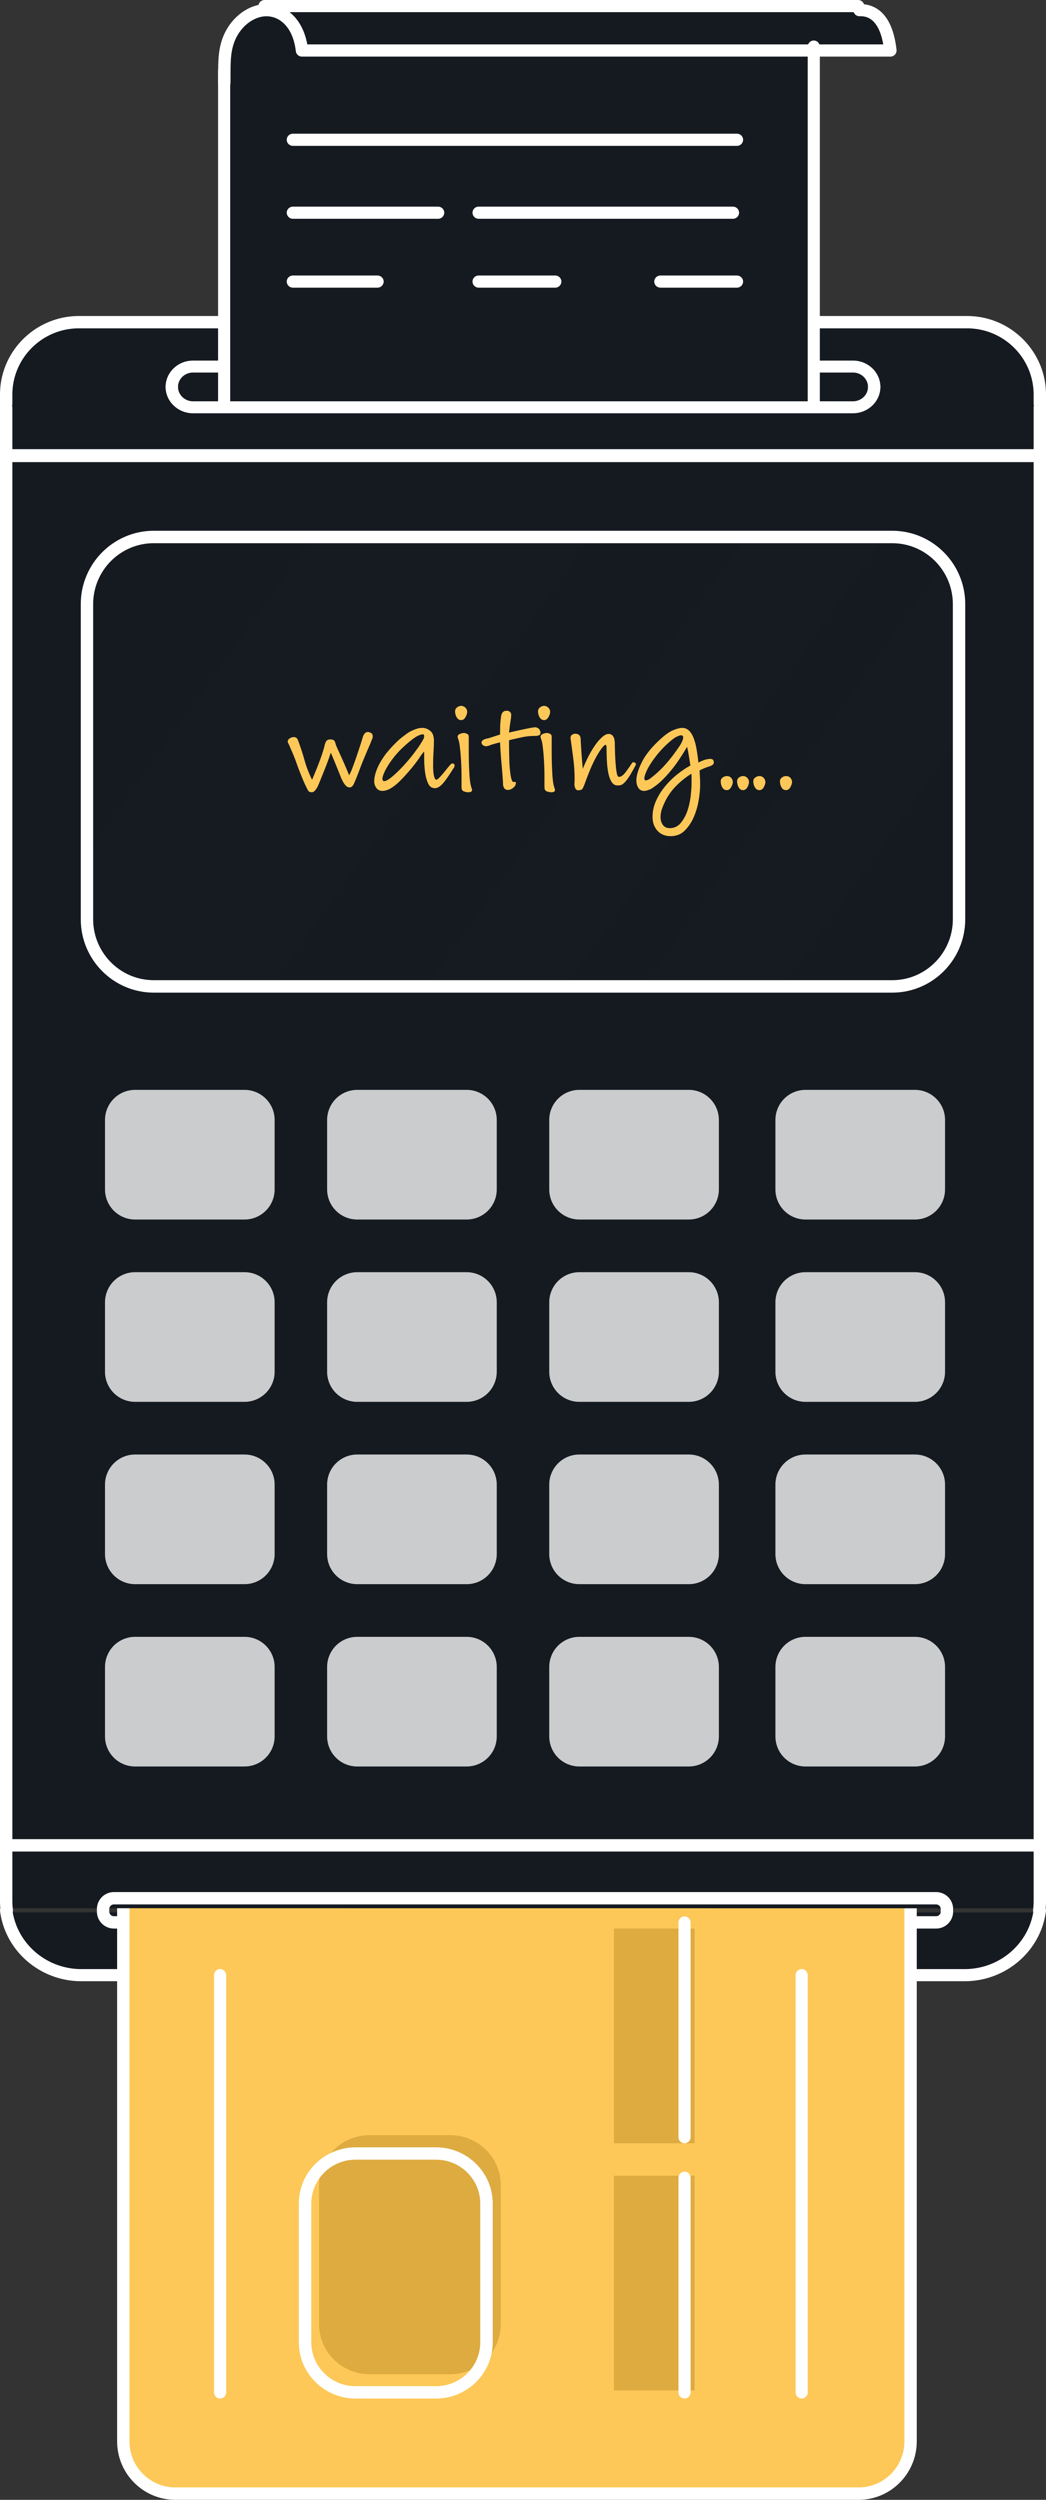 <svg width="118" height="282" viewBox="0 0 118 282" xmlns="http://www.w3.org/2000/svg" xmlns:xlink="http://www.w3.org/1999/xlink">
    <rect x="0" y="0" width="118" height="282" fill="#333333" stroke="none"/>
    <defs>
        <path d="M90.873 50.733H7.536C3.374 50.733 0 47.339 0 43.153V7.58C0 3.393 3.374 0 7.536 0h83.337c4.162 0 7.536 3.393 7.536 7.579v35.575c0 4.185-3.374 7.579-7.536 7.579" id="ut6lgh6r8a"/>
    </defs>
    <g fill="none" fill-rule="evenodd">
        <path d="M117.544 215.736c-.534 4.12-4.125 7.305-8.475 7.305H9.388c-4.353 0-7.946-3.19-8.477-7.313l116.633.008" fill="#151A21"/>
        <path d="M108.829 223.498H9.172c-4.645 0-8.586-3.403-9.166-7.915a.686.686 0 0 1 .604-.764c.381-.048.731.218.78.593.493 3.83 3.838 6.718 7.782 6.718h99.657c3.94 0 7.285-2.885 7.781-6.71a.699.699 0 0 1 .78-.593c.383.048.653.39.604.765-.584 4.507-4.524 7.906-9.165 7.906" fill="#FFF"/>
        <path d="M105.605 217.556H12.85a1.915 1.915 0 0 1-1.917-1.91v-.137c0-.384.313-.695.699-.695.385 0 .698.31.698.695v.138a.52.52 0 0 0 .52.518h92.754a.52.52 0 0 0 .52-.518.697.697 0 0 1 1.397 0c0 1.053-.86 1.909-1.917 1.909" fill="#FFF"/>
        <path d="M102.965 154.434V275.65c0 3.254-2.626 5.893-5.865 5.893H19.989c-3.24 0-5.865-2.639-5.865-5.893V154.434c0-3.254 2.626-5.893 5.865-5.893h77.11c3.24 0 5.866 2.639 5.866 5.893" fill="#FDC858"/>
        <path d="M19.773 149.028c-2.849 0-5.167 2.329-5.167 5.191v121.189c0 2.863 2.318 5.191 5.167 5.191H96.86c2.849 0 5.167-2.328 5.167-5.191V154.219c0-2.862-2.318-5.191-5.167-5.191H19.773zM96.86 282H19.773c-3.617 0-6.56-2.957-6.56-6.592V154.219c0-3.634 2.943-6.592 6.56-6.592H96.86c3.618 0 6.56 2.958 6.56 6.592v121.189c0 3.635-2.942 6.592-6.56 6.592z" fill="#FFF"/>
        <path d="M90.436 270.574a.693.693 0 0 1-.683-.702v-47.044c0-.387.306-.702.683-.702.378 0 .684.315.684.702v47.044a.693.693 0 0 1-.684.702M24.83 270.574a.693.693 0 0 1-.683-.702v-47.044c0-.387.306-.702.683-.702.377 0 .684.315.684.702v47.044a.693.693 0 0 1-.684.702" fill="#FFF"/>
        <path d="M37.587 159.968c-6.417 0-11.618 5.218-11.618 11.654 0 6.437 5.201 11.655 11.618 11.655 6.416 0 11.618-5.218 11.618-11.655 0-6.436-5.202-11.654-11.618-11.654" fill="#BBDFF5"/>
        <path d="M37.587 168.652c-6.417 0-11.618 5.217-11.618 11.654s5.201 11.655 11.618 11.655c6.416 0 11.618-5.218 11.618-11.655 0-6.437-5.202-11.654-11.618-11.654" fill="#BBDFF5"/>
        <path d="M47.137 174.136a.696.696 0 0 1-.702-.69c0-5.915-4.889-10.727-10.898-10.727-6.01 0-10.899 4.812-10.899 10.727 0 .38-.314.69-.701.69a.696.696 0 0 1-.701-.69c0-6.676 5.518-12.107 12.3-12.107 6.783 0 12.302 5.431 12.302 12.107 0 .38-.314.69-.701.69" fill="#6A79A8"/>
        <path d="M35.537 170.973c-6.01 0-10.899 4.904-10.899 10.933s4.889 10.933 10.899 10.933c6.01 0 10.898-4.904 10.898-10.933s-4.889-10.933-10.898-10.933zm0 23.273c-6.783 0-12.301-5.536-12.301-12.34s5.518-12.34 12.3-12.34c6.783 0 12.302 5.536 12.302 12.34s-5.519 12.34-12.301 12.34z" fill="#6A79A8"/>
        <path d="M56.494 246.51v15.677c0 3.118-2.554 5.644-5.705 5.644h-9.091c-3.151 0-5.706-2.526-5.706-5.644V246.51c0-3.118 2.555-5.645 5.706-5.645h9.09c3.152 0 5.706 2.527 5.706 5.645" fill="#DEAB40"/>
        <path d="M40.111 243.628c-2.753 0-4.992 2.218-4.992 4.944v15.666c0 2.727 2.24 4.945 4.992 4.945h9.075c2.753 0 4.992-2.218 4.992-4.945v-15.666c0-2.726-2.24-4.944-4.992-4.944H40.11zm9.075 26.946H40.11c-3.527 0-6.397-2.843-6.397-6.336v-15.666c0-3.493 2.87-6.335 6.397-6.335h9.075c3.527 0 6.397 2.842 6.397 6.335v15.666c0 3.493-2.87 6.336-6.397 6.336z" fill="#FFF"/>
        <path fill="#DEAB40" d="M69.251 269.66h9.112v-24.224H69.25zM69.251 241.78h9.112v-24.224H69.25z"/>
        <path fill="#BBDFF5" d="M69.251 212.985h9.112v-24.223H69.25zM69.251 184.191h9.112v-24.223H69.25z"/>
        <path d="M77.224 270.574a.692.692 0 0 1-.683-.702v-24.191c0-.388.305-.702.683-.702.377 0 .683.314.683.702v24.191a.693.693 0 0 1-.683.702" fill="#FFF"/>
        <path d="M77.224 185.105a.693.693 0 0 1-.683-.701v-24.192c0-.387.305-.701.683-.701.377 0 .683.314.683.701v24.192a.693.693 0 0 1-.683.701M77.224 213.442a.693.693 0 0 1-.683-.701v-24.192c0-.387.305-.701.683-.701.377 0 .683.314.683.701v24.192a.693.693 0 0 1-.683.701" fill="#6A79A8"/>
        <path d="M77.224 241.78a.692.692 0 0 1-.683-.702v-24.192c0-.387.305-.701.683-.701.377 0 .683.314.683.701v24.192a.693.693 0 0 1-.683.702" fill="#FFF"/>
        <path d="M.911 46.162v-1.41c0-4.522 3.675-8.188 8.21-8.188h100.215c4.533 0 8.208 3.666 8.208 8.188v1.41H.911" fill="#151A21"/>
        <path d="M117.303 46.62a.695.695 0 0 1-.697-.695v-1.407c0-4.125-3.369-7.48-7.51-7.48H8.904c-4.141 0-7.51 3.355-7.51 7.48v1.407a.695.695 0 0 1-.697.694.695.695 0 0 1-.697-.694v-1.407c0-4.89 3.994-8.868 8.904-8.868h100.192c4.91 0 8.904 3.978 8.904 8.868v1.407a.695.695 0 0 1-.697.694" fill="#FFF"/>
        <path d="M19.378 44.334a.687.687 0 0 1-.698-.674c0-1.645 1.387-2.983 3.092-2.983h74.456c1.705 0 3.092 1.338 3.092 2.983a.687.687 0 0 1-.698.674.687.687 0 0 1-.7-.674c0-.901-.76-1.634-1.694-1.634H21.772c-.934 0-1.695.733-1.695 1.634a.687.687 0 0 1-.699.674M21.413 157.45h-.455c.15.011.303.01.455 0" fill="#FFF"/>
        <path d="M100.232 5.684c-.376-3.4-2.232-4.65-4.012-4.626l-4.728.001V.914l-61.326.148-.003.001a3.273 3.273 0 0 0-.332.005h.293l-.953.11-1.005.408-.789.555-.85.935-.466.765-.302.703-.286 1.14v147.372h-.244c-.362 3.113-2.097 4.525-3.816 4.617l65.99.01c1.78.023 3.636-1.227 4.011-4.627h.078V5.684h8.74" fill="#151A21"/>
        <path d="M25.3 10.055h-.019a.692.692 0 0 1-.679-.706c.01-.349.01-.695.01-1.04.002-1.463.003-2.976.694-4.477.794-1.724 2.321-2.99 3.986-3.301a4.155 4.155 0 0 1 3.23.734c.785.57 1.76 1.672 2.144 3.745h64.976c-.572-3.206-2.132-3.186-2.665-3.177a.69.69 0 0 1-.707-.679.693.693 0 0 1 .688-.697c1.627-.016 3.696.856 4.18 5.164a.682.682 0 0 1-.173.535.704.704 0 0 1-.52.23h-66.38a.694.694 0 0 1-.692-.609c-.234-1.978-1.041-2.942-1.678-3.403a2.761 2.761 0 0 0-2.143-.492c-1.226.23-2.366 1.195-2.976 2.519-.566 1.23-.567 2.532-.569 3.91 0 .356 0 .714-.01 1.075a.693.693 0 0 1-.697.67" fill="#FFF"/>
        <path d="M96.799 1.371H29.858a.693.693 0 0 1-.7-.685c0-.38.313-.686.7-.686h66.94c.387 0 .7.307.7.686a.693.693 0 0 1-.7.685M25.286 153.569a.692.692 0 0 1-.684-.7V8.013c0-.386.306-.7.684-.7.377 0 .683.314.683.7V152.87a.691.691 0 0 1-.683.699M91.803 153.569a.692.692 0 0 1-.683-.7V5.27c0-.387.306-.7.683-.7.378 0 .683.313.683.7v147.598c0 .386-.305.7-.683.7" fill="#FFF"/>
        <path d="m87.826 158.14-.059-.001h-66.57a.693.693 0 0 1-.695-.69c0-.38.312-.689.696-.689H87.82c1.781 0 3.002-1.472 3.279-3.949a.695.695 0 0 1 .768-.61.69.69 0 0 1 .615.762c-.427 3.82-2.674 5.176-4.656 5.176" fill="#6A79A8"/>
        <path d="M21.334 158.14c-.253 0-.508-.024-.762-.073-1.642-.311-3.149-1.577-3.932-3.302-.681-1.5-.682-3.014-.684-4.477 0-.345 0-.692-.01-1.04a.688.688 0 1 1 1.376-.037c.01.36.01.719.01 1.075.002 1.378.003 2.68.561 3.91.601 1.325 1.726 2.29 2.936 2.52.74.14 1.49-.035 2.114-.492.627-.461 1.424-1.426 1.655-3.404a.687.687 0 1 1 1.366.16c-.288 2.47-1.358 3.73-2.206 4.352a4.077 4.077 0 0 1-2.424.807" fill="#6A79A8"/>
        <path d="M83.13 16.454H33.048a.693.693 0 0 1-.7-.686c0-.379.313-.685.7-.685H83.13c.387 0 .7.306.7.685a.693.693 0 0 1-.7.686M82.678 24.68H54.001a.69.69 0 0 1-.696-.685c0-.378.312-.685.696-.685h28.677c.385 0 .697.307.697.685a.69.69 0 0 1-.697.686M49.41 24.68H33.053a.696.696 0 0 1-.706-.685c0-.378.316-.685.706-.685H49.41c.39 0 .706.307.706.685a.696.696 0 0 1-.706.686M83.122 32.45h-8.607a.697.697 0 0 1-.708-.685c0-.379.317-.686.708-.686h8.607c.39 0 .708.307.708.686a.697.697 0 0 1-.708.686M62.63 32.45h-8.628a.692.692 0 0 1-.697-.685c0-.379.312-.686.697-.686h8.629c.385 0 .697.307.697.686a.692.692 0 0 1-.697.686M42.575 32.45h-9.52a.696.696 0 0 1-.708-.685c0-.379.317-.686.707-.686h9.521c.39 0 .707.307.707.686a.696.696 0 0 1-.707.686" fill="#FFF"/>
        <path fill="#151A21" d="M.911 207.958h116.633V51.19H.911z"/>
        <path d="M1.394 207.473h115.212V52.131H1.394v155.342zm115.91 1.399H.696a.698.698 0 0 1-.697-.7V51.433c0-.386.312-.7.697-.7h116.606c.385 0 .697.314.697.7v156.74c0 .387-.312.7-.697.7z" fill="#FFF"/>
        <path d="M100.896 111.52H17.56a7.537 7.537 0 0 1-7.536-7.537V68.325a7.537 7.537 0 0 1 7.536-7.537h83.337a7.537 7.537 0 0 1 7.536 7.537v35.658a7.537 7.537 0 0 1-7.536 7.537" fill="#151A21"/>
        <g transform="translate(10.023 60.33)">
            <mask id="fjsh092cjb" fill="#fff">
                <use xlink:href="#ut6lgh6r8a"/>
            </mask>
            <path fill="#FFF" opacity=".058" mask="url(#fjsh092cjb)" d="M5.4 72.124-10.22 50.19 67.97-59.617l15.62 21.935L5.399 72.124M22.029 95.477l-7.81-10.967L92.41-25.296l7.81 10.967L22.029 95.477M33.504 113.682l-7.81-10.967L103.887-7.091l7.81 10.967-78.192 109.806"/>
        </g>
        <path d="M17.344 61.277c-3.77 0-6.836 3.083-6.836 6.872v35.552c0 3.79 3.067 6.873 6.836 6.873h83.312c3.77 0 6.836-3.083 6.836-6.873V68.15c0-3.789-3.067-6.872-6.836-6.872H17.344zm83.312 50.7H17.344c-4.54 0-8.232-3.712-8.232-8.276V68.15c0-4.563 3.693-8.275 8.232-8.275h83.312c4.54 0 8.232 3.712 8.232 8.275v35.552c0 4.564-3.693 8.276-8.232 8.276z" fill="#FFF"/>
        <path d="M103.21 137.572H90.875a3.395 3.395 0 0 1-3.4-3.39v-7.844a3.395 3.395 0 0 1 3.4-3.391h12.337c1.877 0 3.399 1.518 3.399 3.39v7.844a3.395 3.395 0 0 1-3.4 3.391M77.697 137.572H65.36a3.395 3.395 0 0 1-3.399-3.39v-7.844a3.395 3.395 0 0 1 3.4-3.391h12.336a3.395 3.395 0 0 1 3.4 3.39v7.844a3.395 3.395 0 0 1-3.4 3.391M52.64 137.572H40.303a3.395 3.395 0 0 1-3.4-3.39v-7.844a3.395 3.395 0 0 1 3.4-3.391H52.64a3.395 3.395 0 0 1 3.399 3.39v7.844a3.395 3.395 0 0 1-3.4 3.391M103.21 158.14H90.875a3.395 3.395 0 0 1-3.4-3.392v-7.843a3.395 3.395 0 0 1 3.4-3.391h12.337c1.877 0 3.399 1.518 3.399 3.39v7.844a3.395 3.395 0 0 1-3.4 3.391M77.697 158.14H65.36a3.395 3.395 0 0 1-3.399-3.392v-7.843a3.395 3.395 0 0 1 3.4-3.391h12.336a3.395 3.395 0 0 1 3.4 3.39v7.844a3.395 3.395 0 0 1-3.4 3.391M52.64 158.14H40.303a3.395 3.395 0 0 1-3.4-3.392v-7.843a3.395 3.395 0 0 1 3.4-3.391H52.64a3.395 3.395 0 0 1 3.399 3.39v7.844a3.395 3.395 0 0 1-3.4 3.391M103.21 178.707H90.875a3.395 3.395 0 0 1-3.4-3.392v-7.843a3.395 3.395 0 0 1 3.4-3.391h12.337c1.877 0 3.399 1.518 3.399 3.391v7.843a3.395 3.395 0 0 1-3.4 3.392M77.697 178.707H65.36a3.395 3.395 0 0 1-3.399-3.392v-7.843a3.395 3.395 0 0 1 3.4-3.391h12.336a3.395 3.395 0 0 1 3.4 3.391v7.843a3.395 3.395 0 0 1-3.4 3.392M52.64 178.707H40.303a3.395 3.395 0 0 1-3.4-3.392v-7.843a3.395 3.395 0 0 1 3.4-3.391H52.64a3.395 3.395 0 0 1 3.399 3.391v7.843a3.395 3.395 0 0 1-3.4 3.392M103.21 199.274H90.875a3.395 3.395 0 0 1-3.4-3.391v-7.844a3.395 3.395 0 0 1 3.4-3.39h12.337c1.877 0 3.399 1.518 3.399 3.39v7.844a3.395 3.395 0 0 1-3.4 3.39M77.697 199.274H65.36a3.395 3.395 0 0 1-3.399-3.391v-7.844a3.395 3.395 0 0 1 3.4-3.39h12.336a3.395 3.395 0 0 1 3.4 3.39v7.844a3.395 3.395 0 0 1-3.4 3.39M52.64 199.274H40.303a3.395 3.395 0 0 1-3.4-3.391v-7.844a3.395 3.395 0 0 1 3.4-3.39H52.64a3.395 3.395 0 0 1 3.399 3.39v7.844a3.395 3.395 0 0 1-3.4 3.39M27.582 137.572H15.244a3.395 3.395 0 0 1-3.398-3.39v-7.844a3.395 3.395 0 0 1 3.398-3.391h12.338c1.877 0 3.399 1.518 3.399 3.39v7.844a3.395 3.395 0 0 1-3.4 3.391M27.582 158.14H15.244a3.395 3.395 0 0 1-3.398-3.392v-7.843a3.395 3.395 0 0 1 3.398-3.391h12.338c1.877 0 3.399 1.518 3.399 3.39v7.844a3.395 3.395 0 0 1-3.4 3.391M27.582 178.707H15.244a3.395 3.395 0 0 1-3.398-3.392v-7.843a3.395 3.395 0 0 1 3.398-3.391h12.338c1.877 0 3.399 1.518 3.399 3.391v7.843a3.395 3.395 0 0 1-3.4 3.392M27.582 199.274H15.244a3.395 3.395 0 0 1-3.398-3.391v-7.844a3.395 3.395 0 0 1 3.398-3.39h12.338c1.877 0 3.399 1.518 3.399 3.39v7.844a3.395 3.395 0 0 1-3.4 3.39" fill-opacity=".774" fill="#FFF"/>
        <path d="M.979 215.262a8.31 8.31 0 0 1-.068-1.06v-6.244h116.633v6.245c0 .361-.023.718-.068 1.068L.979 215.262" fill="#151A21"/>
        <path d="M117.236 216.185a.687.687 0 0 1-.692-.77 7.65 7.65 0 0 0 .062-.983v-5.562H1.394v5.562c0 .325.02.653.062.974a.687.687 0 0 1-.605.765.697.697 0 0 1-.778-.594A9.033 9.033 0 0 1 0 214.432v-6.247c0-.378.312-.684.697-.684h116.606a.69.69 0 0 1 .697.684v6.247c0 .385-.025.773-.074 1.154a.693.693 0 0 1-.69.599" fill="#FFF"/>
        <path d="M106.823 216.185a.697.697 0 0 1-.699-.696v-.138a.52.52 0 0 0-.52-.517H12.852a.52.52 0 0 0-.52.517.697.697 0 0 1-.698.696.697.697 0 0 1-.699-.696c0-1.053.86-1.909 1.917-1.909h92.754c1.056 0 1.916.856 1.916 1.91v.137a.697.697 0 0 1-.698.696" fill="#FFF"/>
        <path fill="#151A21" d="M.911 51.19h116.633v-5.485H.911z"/>
        <path d="M96.228 46.62H21.772c-1.705 0-3.092-1.339-3.092-2.983 0-.373.313-.674.698-.674.387 0 .7.301.7.674 0 .9.76 1.634 1.694 1.634h74.456c.934 0 1.695-.733 1.695-1.634 0-.373.312-.674.699-.674.385 0 .698.301.698.674 0 1.644-1.387 2.982-3.092 2.982" fill="#FFF"/>
        <path d="M117.303 52.104H.697A.707.707 0 0 1 0 51.387v-5.422c0-.396.312-.717.697-.717.385 0 .697.321.697.717v4.705h115.212v-4.705c0-.396.313-.717.697-.717.385 0 .697.321.697.717v5.422a.707.707 0 0 1-.697.717" fill="#FFF"/>
        <g fill="#FDC858" fill-rule="nonzero">
            <path d="M40.95 83.082c-.06.205-.155.513-.287.924-.132.41-.275.843-.429 1.298-.154.455-.308.884-.462 1.287a6.461 6.461 0 0 1-.385.869 57.044 57.044 0 0 0-.814-1.903l-.484-1.067c-.146-.323-.227-.528-.242-.616-.058-.235-.146-.37-.264-.407a1.11 1.11 0 0 0-.33-.055c-.234 0-.396.088-.484.264a1.864 1.864 0 0 0-.176.528c-.029.132-.091.348-.187.649-.095.3-.212.638-.352 1.012-.139.374-.286.748-.44 1.122-.154.374-.29.7-.407.979a12.673 12.673 0 0 1-.858-2.222 28.199 28.199 0 0 0-.726-2.222.686.686 0 0 0-.176-.275c-.073-.066-.183-.099-.33-.099a.9.9 0 0 0-.462.165.451.451 0 0 0-.198.385c0 .015.037.095.11.242.074.147.147.315.22.506.25.543.47 1.085.66 1.628.191.543.396 1.078.616 1.606.103.264.213.52.33.77.118.25.242.499.374.748.074.117.213.176.418.176.206 0 .426-.22.66-.66.294-.704.561-1.36.803-1.969s.466-1.221.671-1.837c.25.587.444 1.052.583 1.397.14.345.26.642.363.891.044.117.103.268.176.451.074.183.158.363.253.539.096.176.206.326.33.451.125.125.26.187.407.187a.417.417 0 0 0 .33-.154c.088-.103.17-.25.242-.44.147-.323.352-.84.616-1.551s.668-1.683 1.21-2.915a2.36 2.36 0 0 1 .143-.374.645.645 0 0 0 .077-.286c0-.205-.058-.341-.176-.407a.958.958 0 0 0-.33-.121c-.176 0-.308.055-.396.165-.088.11-.154.224-.198.341zM48.861 86.316c0-.528.015-1.023.044-1.485.03-.462.044-.928.044-1.397 0-.117-.029-.282-.088-.495a.976.976 0 0 0-.396-.539 1.348 1.348 0 0 0-.34-.198 1.335 1.335 0 0 0-.518-.088c-.278 0-.601.08-.968.242-.234.088-.476.22-.726.396-.249.176-.542.403-.88.682a14.185 14.185 0 0 0-1.518 1.628c-.454.616-.784 1.184-.99 1.705-.205.52-.308.972-.308 1.353 0 .293.081.55.242.77.162.22.389.33.682.33a1.4 1.4 0 0 0 .374-.055 2.8 2.8 0 0 0 .352-.121c.411-.205.836-.528 1.276-.968.44-.44.902-.953 1.386-1.54.382-.484.664-.865.847-1.144.184-.279.341-.484.473-.616 0 .264.004.627.011 1.089.008.462.044.917.11 1.364.066.447.18.84.341 1.177.162.337.411.506.748.506a.85.85 0 0 0 .363-.088 1.58 1.58 0 0 0 .418-.319c.154-.154.334-.374.54-.66.205-.286.454-.664.747-1.133a.536.536 0 0 0 .154-.396c0-.059-.029-.106-.088-.143a.303.303 0 0 0-.154-.055c-.058 0-.146.059-.264.176-.102.117-.227.268-.374.451a29.75 29.75 0 0 1-.45.55 7.447 7.447 0 0 1-.43.473c-.132.132-.242.198-.33.198-.058-.03-.117-.11-.176-.242a2.412 2.412 0 0 1-.11-.495 7.15 7.15 0 0 1-.044-.913zm-3.212-2.178c.338-.308.624-.55.858-.726.235-.176.433-.304.594-.385.162-.08.29-.132.385-.154a1.05 1.05 0 0 1 .21-.033c.073 0 .117.022.131.066a.415.415 0 0 1 .022.132.83.83 0 0 1-.044.264c-.205.381-.429.74-.67 1.078-.243.337-.466.638-.672.902-.249.308-.498.601-.748.88a14.908 14.908 0 0 1-1.419 1.408c-.432.367-.751.55-.957.55-.073 0-.124-.03-.154-.088a.355.355 0 0 1-.044-.154c0-.161.059-.381.176-.66.118-.279.283-.587.495-.924.213-.337.473-.693.781-1.067.308-.374.66-.737 1.056-1.089zM52.703 80.31c0-.19-.07-.352-.209-.484a.67.67 0 0 0-.473-.198.73.73 0 0 0-.462.176.522.522 0 0 0-.22.418c0 .264.063.499.187.704.125.205.29.308.495.308.206 0 .37-.114.495-.341.125-.227.187-.422.187-.583zm-.638 7.15v1.199c0 .11.008.224.022.341 0 .044.015.08.044.11.03.03.059.066.088.11.044.03.129.062.253.099.125.037.246.055.363.055.279 0 .418-.088.418-.264 0-.03-.003-.048-.01-.055-.008-.007-.012-.026-.012-.055a3.892 3.892 0 0 1-.198-.825 10.444 10.444 0 0 1-.088-1.023 35.634 35.634 0 0 1-.055-1.474c-.007-.47-.01-.939-.01-1.408v-1.188c0-.132-.063-.231-.188-.297a.774.774 0 0 0-.363-.099c-.19.015-.355.059-.495.132-.14.073-.209.169-.209.286 0 .03.004.062.011.099.008.037.033.114.077.231.059.161.11.41.154.748.044.337.08.704.11 1.1a32.231 32.231 0 0 1 .088 2.178zM56.413 82.862l-1.298.418c-.528.088-.792.25-.792.484 0 .117.055.216.165.297.11.08.216.121.32.121.131 0 .296-.04.494-.121.198-.08.568-.187 1.111-.319.03.704.08 1.467.154 2.288.073.821.132 1.562.176 2.222v.11c0 .22.044.4.132.539.088.14.235.209.44.209.19 0 .385-.08.583-.242.198-.161.297-.345.297-.55 0-.059-.018-.092-.055-.099a.51.51 0 0 0-.099-.011h-.132c-.073 0-.136-.08-.187-.242a3.644 3.644 0 0 1-.12-.506 13.719 13.719 0 0 1-.144-1.694 70.12 70.12 0 0 1-.033-2.266 69.07 69.07 0 0 1 1.507-.341c.447-.095.95-.143 1.507-.143a.997.997 0 0 0 .352-.066c.117-.044.176-.132.176-.264a.625.625 0 0 0-.176-.462.625.625 0 0 0-.462-.176c-.073 0-.172.011-.297.033-.125.022-.297.055-.517.099a76.695 76.695 0 0 0-2.09.462c.059-.557.114-.983.165-1.276.051-.293.077-.543.077-.748a.407.407 0 0 0-.143-.308.486.486 0 0 0-.34-.132c-.206 0-.357.051-.452.154a.77.77 0 0 0-.187.396c-.073.47-.114.891-.12 1.265a47.41 47.41 0 0 0-.012.869zM62.06 80.31c0-.19-.07-.352-.21-.484a.67.67 0 0 0-.473-.198.73.73 0 0 0-.462.176.522.522 0 0 0-.22.418c0 .264.062.499.187.704.125.205.29.308.495.308.205 0 .37-.114.495-.341.125-.227.187-.422.187-.583zm-.639 7.15v1.199c0 .11.007.224.022.341 0 .044.015.08.044.11.03.03.059.066.088.11.044.03.128.062.253.099.125.037.246.055.363.055.279 0 .418-.088.418-.264 0-.03-.004-.048-.01-.055-.008-.007-.012-.026-.012-.055a3.892 3.892 0 0 1-.198-.825 10.444 10.444 0 0 1-.088-1.023 35.634 35.634 0 0 1-.055-1.474c-.007-.47-.01-.939-.01-1.408v-1.188c0-.132-.063-.231-.188-.297a.774.774 0 0 0-.363-.099c-.19.015-.356.059-.495.132-.14.073-.209.169-.209.286 0 .03.004.062.011.099.007.037.033.114.077.231.059.161.11.41.154.748.044.337.08.704.11 1.1a32.23 32.23 0 0 1 .088 2.178zM69.355 83.852c0-.117-.011-.246-.033-.385a1.018 1.018 0 0 0-.143-.385.58.58 0 0 0-.528-.286c-.205 0-.44.114-.704.341a4.958 4.958 0 0 0-.792.902 10.68 10.68 0 0 0-.76 1.265c-.241.47-.457.946-.648 1.43a71.111 71.111 0 0 1-.187-2.332c-.037-.616-.055-.96-.055-1.034-.015-.396-.22-.594-.616-.594a.6.6 0 0 0-.363.121c-.11.08-.165.202-.165.363.117.836.224 1.632.319 2.387.095.755.143 1.529.143 2.321 0 .103-.004.202-.011.297a3.59 3.59 0 0 0-.011.275c.015.161.055.304.12.429.067.125.18.187.342.187.147-.015.253-.037.319-.066.066-.03.128-.103.187-.22.044-.088.084-.176.12-.264.038-.088.082-.205.133-.352.051-.147.12-.334.209-.561.088-.227.205-.524.352-.891.117-.279.257-.583.418-.913.161-.33.326-.63.495-.902.169-.271.326-.499.473-.682.147-.183.264-.275.352-.275.059 0 .092.073.099.22.007.147.01.293.01.44 0 .308.012.686.034 1.133.022.447.07.876.143 1.287.073.41.194.763.363 1.056.169.293.4.44.693.44.117 0 .23-.011.34-.033.11-.022.236-.095.375-.22.14-.125.304-.323.495-.594.19-.271.418-.656.682-1.155a2.99 2.99 0 0 1 .11-.198.395.395 0 0 0 .066-.198.182.182 0 0 0-.088-.165.33.33 0 0 0-.176-.055.177.177 0 0 0-.143.066c-.037.044-.07.088-.1.132-.116.176-.234.348-.351.517a9.53 9.53 0 0 1-.341.462c-.11.14-.224.253-.341.341a.613.613 0 0 1-.374.132c-.073 0-.132-.062-.176-.187a.964.964 0 0 1-.066-.253 8.973 8.973 0 0 1-.11-.858c-.03-.337-.051-.675-.066-1.012a56.096 56.096 0 0 1-.044-1.474zM74.495 83.39c-.968.88-1.661 1.738-2.08 2.574-.417.836-.626 1.533-.626 2.09 0 .308.073.58.22.814.147.235.367.352.66.352.117 0 .238-.022.363-.066.125-.044.246-.088.363-.132.44-.264.854-.583 1.243-.957a13.16 13.16 0 0 0 1.1-1.199c.345-.425.664-.862.957-1.309.293-.447.565-.884.814-1.309.044.176.088.374.132.594.03.19.066.414.11.671.044.257.088.539.132.847-.513.279-1.023.623-1.53 1.034-.505.41-.963.869-1.374 1.375a6.996 6.996 0 0 0-.99 1.617 4.363 4.363 0 0 0-.374 1.76c0 .63.183 1.151.55 1.562.367.41.865.616 1.496.616.645 0 1.18-.216 1.606-.649a4.935 4.935 0 0 0 1.023-1.562 8.074 8.074 0 0 0 .539-1.903c.103-.66.154-1.217.154-1.672 0-.293-.007-.568-.022-.825s-.03-.524-.044-.803c.147-.073.312-.15.495-.231.183-.08.4-.158.649-.231.117-.044.224-.099.319-.165a.316.316 0 0 0 .143-.275c0-.264-.125-.396-.374-.396-.235 0-.477.044-.726.132-.25.088-.462.183-.638.286a19.562 19.562 0 0 0-.22-1.595 6.42 6.42 0 0 0-.341-1.232c-.14-.345-.312-.612-.517-.803a1.06 1.06 0 0 0-.748-.286c-.25 0-.583.084-1.001.253-.418.169-.906.51-1.463 1.023zm.638 6.82a6.723 6.723 0 0 1 1.287-1.694 9.313 9.313 0 0 1 1.573-1.232c.015.161.022.33.022.506v.55c0 .396-.033.884-.1 1.463a7.907 7.907 0 0 1-.373 1.672 4.219 4.219 0 0 1-.76 1.375 1.543 1.543 0 0 1-1.231.572c-.337 0-.594-.121-.77-.363a1.437 1.437 0 0 1-.264-.869c0-.337.062-.675.187-1.012.125-.337.268-.66.429-.968zm-.066-6.094c.308-.293.565-.52.77-.682.205-.161.389-.279.55-.352l.22-.088a.588.588 0 0 1 .22-.044c.161 0 .242.08.242.242a.854.854 0 0 1-.055.286 3.082 3.082 0 0 1-.286.583c-.051.08-.084.128-.1.143-.468.704-.96 1.35-1.473 1.936a11.79 11.79 0 0 1-1.65 1.562 1.462 1.462 0 0 1-.374.253.745.745 0 0 1-.264.077c-.117 0-.176-.073-.176-.22 0-.147.055-.36.165-.638.11-.279.268-.583.473-.913.205-.33.455-.682.748-1.056s.623-.737.99-1.089zM82.67 88.208a.751.751 0 0 0-.197-.473c-.118-.125-.279-.187-.484-.187a.759.759 0 0 0-.462.165.493.493 0 0 0-.22.407c0 .264.058.499.176.704.117.205.286.308.506.308.205 0 .37-.114.495-.341.124-.227.187-.422.187-.583zm1.827 0a.724.724 0 0 0-.21-.473.641.641 0 0 0-.472-.187.714.714 0 0 0-.451.165.5.5 0 0 0-.21.407c0 .264.06.499.177.704.117.205.278.308.484.308.22 0 .388-.114.506-.341.117-.227.176-.422.176-.583zm1.848 0a.723.723 0 0 0-.21-.473.641.641 0 0 0-.472-.187.759.759 0 0 0-.462.165.493.493 0 0 0-.22.407c0 .264.062.499.187.704.124.205.29.308.495.308.22 0 .388-.114.506-.341.117-.227.176-.422.176-.583zM89.35 88.208a.751.751 0 0 0-.197-.473c-.118-.125-.279-.187-.484-.187a.759.759 0 0 0-.462.165.493.493 0 0 0-.22.407c0 .264.058.499.176.704.117.205.286.308.506.308.205 0 .37-.114.495-.341.124-.227.187-.422.187-.583z"/>
        </g>
    </g>
</svg>
